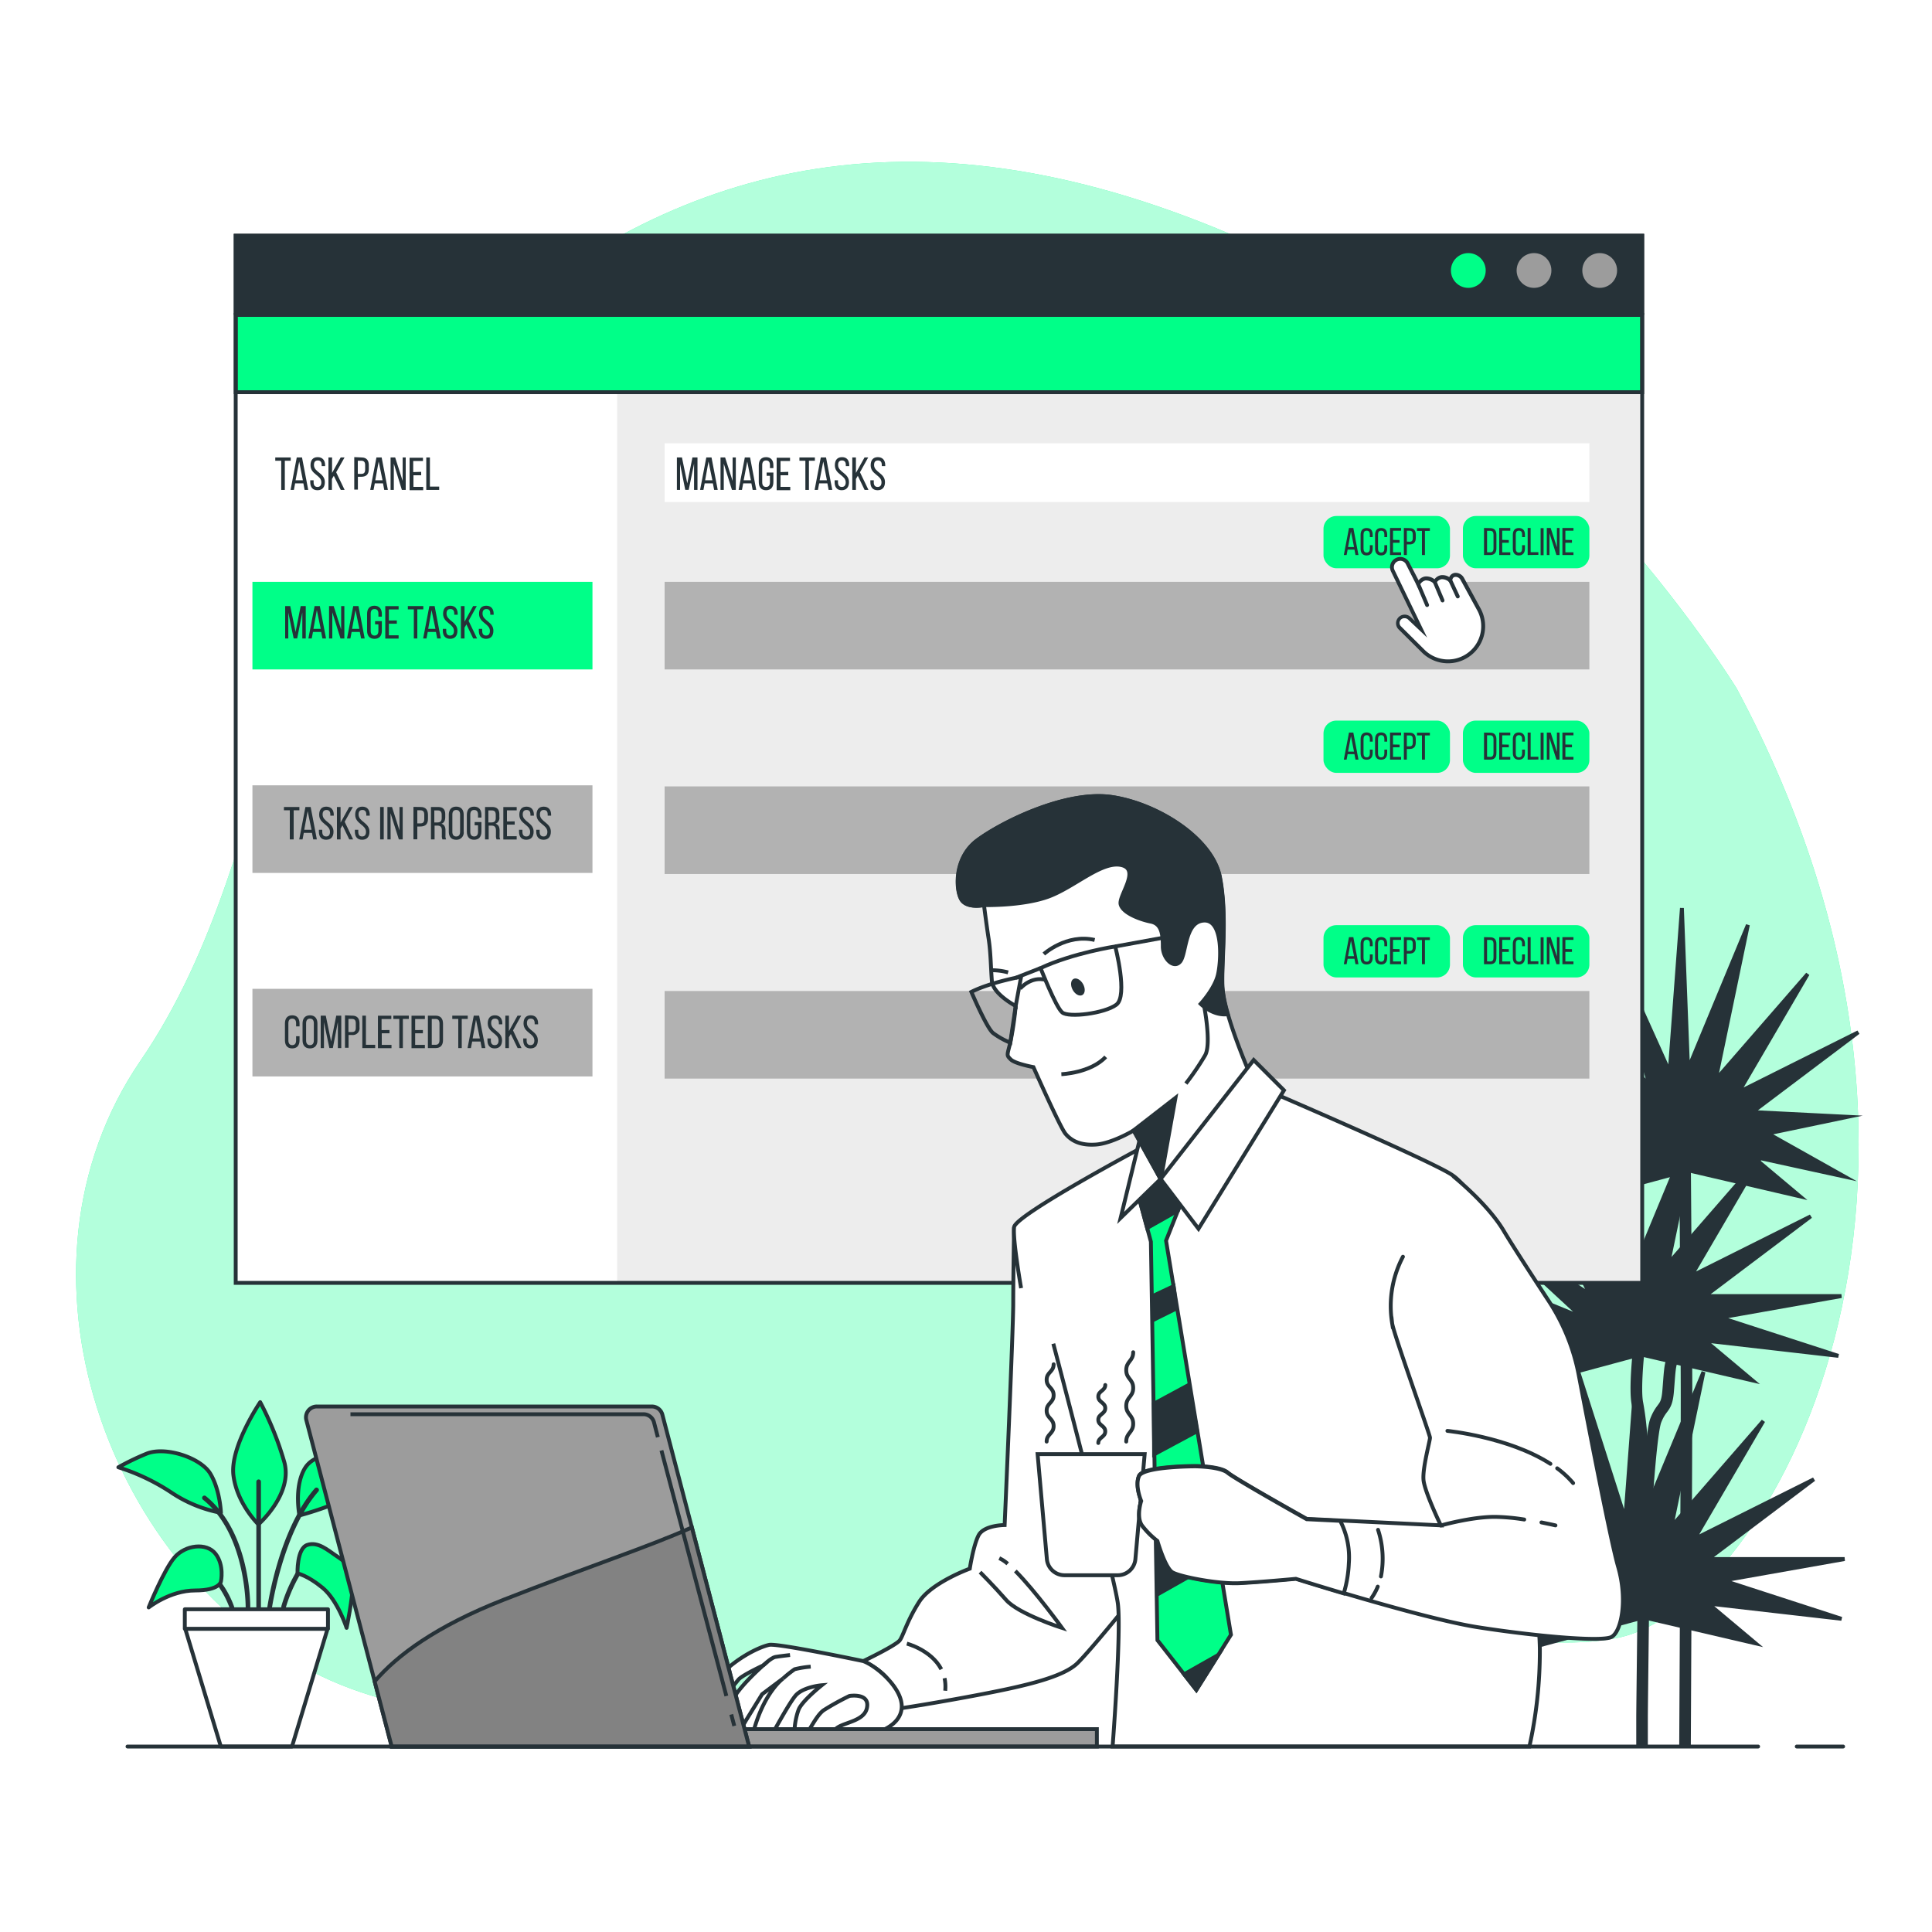 <svg class="animated" id="freepik_stories-accept-tasks" xmlns="http://www.w3.org/2000/svg" viewBox="0 0 500 500" version="1.1" xmlns:xlink="http://www.w3.org/1999/xlink" xmlns:svgjs="http://svgjs.com/svgjs"><style>svg#freepik_stories-accept-tasks:not(.animated) .animable {opacity: 0;}svg#freepik_stories-accept-tasks.animated #freepik--Window--inject-67 {animation: 1.5s Infinite  linear floating;animation-delay: 0s;}            @keyframes floating {                0% {                    opacity: 1;                    transform: translateY(0px);                }                50% {                    transform: translateY(-10px);                }                100% {                    opacity: 1;                    transform: translateY(0px);                }            }        </style><g id="freepik--background-simple--inject-67" class="animable" style="transform-origin: 250.347px 243.201px;"><path d="M449.46,178.19S397.26,92.68,314.61,59,171.06,44.46,121.47,89C69,136.2,75,218.11,36.4,274.45-.7,328.62,27.94,407.29,83.19,433.81c53.07,25.47,144.18-.11,182.7-18.2S380.73,432,419,423.8,519.07,308.27,449.46,178.19Z" style="fill: rgb(0, 255, 136); transform-origin: 250.347px 243.201px;" id="el2jzwi1yal23" class="animable"></path><g id="el4adevnwa3z"><path d="M449.46,178.19S397.26,92.68,314.61,59,171.06,44.46,121.47,89C69,136.2,75,218.11,36.4,274.45-.7,328.62,27.94,407.29,83.19,433.81c53.07,25.47,144.18-.11,182.7-18.2S380.73,432,419,423.8,519.07,308.27,449.46,178.19Z" style="fill: rgb(255, 255, 255); opacity: 0.7; transform-origin: 250.347px 243.201px;" class="animable"></path></g></g><g id="freepik--Plants--inject-67" class="animable" style="transform-origin: 255.78px 343.56px;"><path d="M434.58,452.12h3c.05-9.55.39-78.38.39-90.49,0-12.95-.39-62.23-.4-62.72a1.49,1.49,0,0,0-1.5-1.49h0a1.5,1.5,0,0,0-1.49,1.51c0,.5.4,49.76.4,62.7C435,373.74,434.63,442.63,434.58,452.12Z" style="fill: rgb(38, 50, 56); transform-origin: 436.275px 374.77px;" id="ellitba8z6wx" class="animable"></path><polygon points="465.84 309.62 453.54 299.3 477.39 304.51 457.51 293.35 478.18 289.03 453.54 287.79 480.93 267.15 449.97 282.63 467.83 252.07 444.01 279.45 452.35 239.37 436.87 276.68 435.28 235 432.11 277.47 415.21 239.95 426.95 281.04 401.68 253.48 423.77 287.39 392.5 265.08 421.79 293.35 388.63 275.23 419.01 295.73 391.53 292.15 418.21 299.7 396.85 303.26 419.01 302.48 405.91 311.21 436.87 302.87 465.84 309.62" style="fill: rgb(38, 50, 56); stroke: rgb(38, 50, 56); stroke-linecap: round; stroke-miterlimit: 10; transform-origin: 434.78px 273.105px;" id="eljf2b9393cph" class="animable"></polygon><path d="M423.46,377.11c0,2.83.12,10.76.23,17.75.09,5.81.17,11.3.17,12.91,0,1.89-.11,11.2-.22,20.21-.09,7.81-.18,15.18-.18,16.49v7.65h3v-7.65c0-1.29.09-8.66.18-16.46.11-9,.22-18.33.22-20.24,0-1.63-.08-7.13-.17-12.95-.11-7-.23-14.9-.23-17.71a74.18,74.18,0,0,0-1.22-14.18c-.61-3.07.09-11,.42-13.83a1.5,1.5,0,0,0-3-.34c-.05.43-1.21,10.6-.38,14.75A71.4,71.4,0,0,1,423.46,377.11Z" style="fill: rgb(38, 50, 56); transform-origin: 424.421px 399.772px;" id="el8x0vvvm2gih" class="animable"></path><path d="M425.36,401.81s1.59-30.27,3.17-34.24,2.78-2.78,3.18-7.54.4-6.75,1.19-8.34a32.91,32.91,0,0,0,1.59-4.36l.79-3.18" style="fill: none; stroke: rgb(38, 50, 56); stroke-linecap: round; stroke-linejoin: round; stroke-width: 3px; transform-origin: 430.32px 372.98px;" id="el851s9obbiyu" class="animable"></path><polygon points="453.54 357.25 441.24 346.93 475.77 350.9 445.2 340.98 476.56 335.42 441.24 335.42 468.62 314.78 437.66 330.26 455.52 299.7 431.71 327.08 440.04 287 424.56 324.31 422.98 282.63 419.8 325.1 407.5 286.6 414.64 328.67 392.81 297.32 411.47 335.02 382.83 316.31 409.48 340.98 379.93 328.88 406.7 343.36 378.97 340.96 405.91 347.33 387.18 351.6 406.7 350.11 393.6 358.84 424.56 350.5 453.54 357.25" style="fill: rgb(38, 50, 56); stroke: rgb(38, 50, 56); stroke-linecap: round; stroke-miterlimit: 10; transform-origin: 427.765px 320.735px;" id="elndzvhuoi5j9" class="animable"></polygon><polygon points="454.36 425.31 442.06 414.99 476.59 418.95 446.02 409.03 477.38 403.48 442.06 403.48 469.44 382.83 438.48 398.31 456.34 367.75 432.53 395.14 440.86 355.05 425.38 392.36 423.8 350.69 420.62 393.15 408.32 354.65 415.46 396.73 393.63 365.37 412.29 403.08 383.65 384.37 410.3 409.03 380.75 396.94 407.52 411.41 379.79 409.02 406.73 415.38 388 419.65 407.52 418.16 394.42 426.89 425.38 418.56 454.36 425.31" style="fill: rgb(38, 50, 56); stroke: rgb(38, 50, 56); stroke-linecap: round; stroke-miterlimit: 10; transform-origin: 428.585px 388.79px;" id="elz3yxglgpjci" class="animable"></polygon><path d="M57.18,391.51s-.23-6-2.77-10.16-11.77-7.16-16.62-5.08a66.9,66.9,0,0,0-7.16,3.46,54.44,54.44,0,0,1,13.62,6.47A34.34,34.34,0,0,0,57.18,391.51Z" style="fill: rgb(0, 255, 136); stroke: rgb(38, 50, 56); stroke-linecap: round; stroke-linejoin: round; transform-origin: 43.905px 383.551px;" id="elwcvp30ywfd" class="animable"></path><path d="M66.87,394.51s-5.54-5.31-6.46-12.7,6.93-18.93,6.93-18.93a82.34,82.34,0,0,1,6.23,15.47C75.88,386.66,66.87,394.51,66.87,394.51Z" style="fill: rgb(0, 255, 136); stroke: rgb(38, 50, 56); stroke-linecap: round; stroke-linejoin: round; transform-origin: 67.142px 378.695px;" id="elgzvuw1xxug5" class="animable"></path><path d="M77.49,392.2s-1.38-6.93,1.16-11.77,9.23-4.39,15.92-2.31,8.78,2.08,8.78,2.08a99.58,99.58,0,0,1-14.55,8.08A89.16,89.16,0,0,1,77.49,392.2Z" style="fill: rgb(0, 255, 136); stroke: rgb(38, 50, 56); stroke-linecap: round; stroke-linejoin: round; transform-origin: 90.233px 384.416px;" id="elrychh2yjpf" class="animable"></path><path d="M66.94,417.08a.6.6,0,0,1-.6-.6v-33a.6.6,0,0,1,.6-.6.59.59,0,0,1,.59.6v33A.59.59,0,0,1,66.94,417.08Z" style="fill: rgb(38, 50, 56); transform-origin: 66.935px 399.98px;" id="elcqarvyewd8" class="animable"></path><path d="M69.71,417.08h-.09a.6.6,0,0,1-.51-.67c.12-.83,2.91-20.39,12.38-31.25a.6.6,0,0,1,.84,0,.59.59,0,0,1,.06.84c-9.24,10.59-12.07,30.42-12.09,30.62A.6.6,0,0,1,69.71,417.08Z" style="fill: rgb(38, 50, 56); transform-origin: 75.822px 401.034px;" id="ely7ytad8q6g8" class="animable"></path><path d="M64.17,416.61h0a.59.59,0,0,1-.59-.6c0-.19.09-19-11.09-27.92a.6.6,0,0,1,.75-.93c11.63,9.31,11.54,28.07,11.53,28.86A.59.59,0,0,1,64.17,416.61Z" style="fill: rgb(38, 50, 56); transform-origin: 58.54px 401.835px;" id="ellmeknjm66m" class="animable"></path><path d="M73.4,416.38a.44.44,0,0,1-.16,0,.6.6,0,0,1-.42-.73,38.56,38.56,0,0,1,5.4-11.27.6.6,0,1,1,1,.7A38,38,0,0,0,74,415.94.59.59,0,0,1,73.4,416.38Z" style="fill: rgb(38, 50, 56); transform-origin: 76.066px 410.253px;" id="elx5jq56lmt4" class="animable"></path><path d="M77,407.2s-.23-6.46,2.54-7.38,5.31,1.38,7.39,2.77,4.38,2.77,4.38,6.92-1.61,11.78-1.61,11.78-2.31-7.16-6.24-10.39S77,407.2,77,407.2Z" style="fill: rgb(0, 255, 136); stroke: rgb(38, 50, 56); stroke-linecap: round; stroke-linejoin: round; transform-origin: 84.153px 410.449px;" id="eljsi6acpmemi" class="animable"></path><path d="M60,416.61a.6.6,0,0,1-.57-.41c0-.06-1.85-5.64-6-8.95a.59.59,0,0,1-.1-.84.6.6,0,0,1,.84-.09c4.47,3.53,6.35,9.27,6.43,9.52a.61.61,0,0,1-.39.75Z" style="fill: rgb(38, 50, 56); transform-origin: 56.912px 411.399px;" id="elvp1i74lqg4k" class="animable"></path><path d="M57.18,409.28s.92-4.15-1.39-7.15-7.85-2.31-10.62.92S38.48,416,38.48,416s5.54-4.39,12-4.39S57.18,409.28,57.18,409.28Z" style="fill: rgb(0, 255, 136); stroke: rgb(38, 50, 56); stroke-linecap: round; stroke-linejoin: round; transform-origin: 47.92px 408.108px;" id="elcc1ybyrrk4o" class="animable"></path><polygon points="75.57 452 57.15 452 47.94 421.53 84.78 421.53 75.57 452" style="fill: rgb(255, 255, 255); stroke: rgb(38, 50, 56); stroke-linecap: round; stroke-linejoin: round; transform-origin: 66.36px 436.765px;" id="elefvsagfprzl" class="animable"></polygon><rect x="47.83" y="416.48" width="37.05" height="5.05" style="fill: rgb(255, 255, 255); stroke: rgb(38, 50, 56); stroke-linecap: round; stroke-linejoin: round; transform-origin: 66.355px 419.005px;" id="ellm02yjwf15d" class="animable"></rect></g><g id="freepik--Window--inject-67" class="animable" style="transform-origin: 243px 196.5px;"><rect x="61" y="61" width="364" height="271" style="fill: rgb(255, 255, 255); transform-origin: 243px 196.5px;" id="elo0fa0qx052" class="animable"></rect><rect x="159.71" y="81.5" width="265.29" height="250.41" style="fill: rgb(237, 237, 237); transform-origin: 292.355px 206.705px;" id="el62ig0vzt1sf" class="animable"></rect><rect x="172" y="150.58" width="239.33" height="22.67" style="fill: rgb(178, 178, 178); transform-origin: 291.665px 161.915px;" id="elmk5mkt92tan" class="animable"></rect><rect x="172" y="114.72" width="239.33" height="15.21" style="fill: rgb(255, 255, 255); transform-origin: 291.665px 122.325px;" id="elu9y1ocsgtq" class="animable"></rect><rect x="65.33" y="150.58" width="88" height="22.67" style="fill: rgb(0, 255, 136); transform-origin: 109.33px 161.915px;" id="elxi59s0p93j" class="animable"></rect><rect x="65.33" y="203.24" width="88" height="22.67" style="fill: rgb(178, 178, 178); transform-origin: 109.33px 214.575px;" id="elfj83i49s6p" class="animable"></rect><rect x="65.33" y="255.91" width="88" height="22.67" style="fill: rgb(178, 178, 178); transform-origin: 109.33px 267.245px;" id="elef5f8jsord" class="animable"></rect><rect x="342.52" y="133.54" width="32.73" height="13.53" rx="3.33" style="fill: rgb(0, 255, 136); transform-origin: 358.885px 140.305px;" id="el8wqpvqc4gwh" class="animable"></rect><path d="M348.77,142.24l-.27,1.4h-.72l1.34-7h1.12l1.33,7h-.77l-.27-1.4Zm.1-.67h1.55l-.79-4Z" style="fill: rgb(38, 50, 56); transform-origin: 349.675px 140.14px;" id="elk6ntjs5kwk" class="animable"></path><path d="M355.25,138.36V139h-.73v-.67c0-.63-.25-1-.82-1s-.82.38-.82,1V142c0,.63.26,1,.82,1s.82-.37.82-1v-.91h.73V142c0,1-.5,1.75-1.57,1.75s-1.56-.7-1.56-1.75v-3.6c0-1.06.5-1.75,1.56-1.75S355.25,137.3,355.25,138.36Z" style="fill: rgb(38, 50, 56); transform-origin: 353.685px 140.2px;" id="eli9ogzk0h0ir" class="animable"></path><path d="M359,138.36V139h-.73v-.67c0-.63-.25-1-.82-1s-.82.38-.82,1V142c0,.63.26,1,.82,1s.82-.37.82-1v-.91H359V142c0,1-.5,1.75-1.57,1.75s-1.56-.7-1.56-1.75v-3.6c0-1.06.5-1.75,1.56-1.75S359,137.3,359,138.36Z" style="fill: rgb(38, 50, 56); transform-origin: 357.435px 140.2px;" id="elz7l49acrp7e" class="animable"></path><path d="M362.21,139.76v.7h-1.7v2.48h2.09v.7h-2.86v-7h2.86v.7h-2.09v2.38Z" style="fill: rgb(38, 50, 56); transform-origin: 361.17px 140.14px;" id="el19llqsttexz" class="animable"></path><path d="M364.84,136.68c1.09,0,1.56.64,1.56,1.7v.83c0,1.11-.52,1.69-1.62,1.69h-.69v2.74h-.77v-7Zm-.06,3.52c.58,0,.85-.27.85-.94v-.92c0-.64-.22-1-.79-1h-.75v2.82Z" style="fill: rgb(38, 50, 56); transform-origin: 364.86px 140.14px;" id="elts39j428b5" class="animable"></path><path d="M368,143.64v-6.26h-1.28v-.7h3.33v.7h-1.28v6.26Z" style="fill: rgb(38, 50, 56); transform-origin: 368.385px 140.16px;" id="elaeje6sum34l" class="animable"></path><rect x="378.6" y="133.54" width="32.73" height="13.53" rx="3.33" style="fill: rgb(0, 255, 136); transform-origin: 394.965px 140.305px;" id="el1jy9owpbiyb" class="animable"></rect><path d="M385.69,136.68c1.09,0,1.58.65,1.58,1.73v3.51c0,1.06-.49,1.72-1.58,1.72h-1.63v-7Zm0,6.26c.56,0,.83-.35.83-1v-3.58c0-.64-.27-1-.84-1h-.83v5.56Z" style="fill: rgb(38, 50, 56); transform-origin: 385.665px 140.14px;" id="elvp85gysdx3l" class="animable"></path><path d="M390.48,139.76v.7h-1.71v2.48h2.09v.7H388v-7h2.86v.7h-2.09v2.38Z" style="fill: rgb(38, 50, 56); transform-origin: 389.43px 140.14px;" id="elrxjyokmowp" class="animable"></path><path d="M394.65,138.36V139h-.73v-.67c0-.63-.25-1-.82-1s-.82.38-.82,1V142c0,.63.26,1,.82,1s.82-.37.82-1v-.91h.73V142c0,1-.5,1.75-1.57,1.75s-1.56-.7-1.56-1.75v-3.6c0-1.06.5-1.75,1.56-1.75S394.65,137.3,394.65,138.36Z" style="fill: rgb(38, 50, 56); transform-origin: 393.085px 140.2px;" id="elxuyhycb4kbk" class="animable"></path><path d="M395.36,143.64v-7h.77v6.26h2v.7Z" style="fill: rgb(38, 50, 56); transform-origin: 396.745px 140.14px;" id="el31kredjolij" class="animable"></path><path d="M399.48,136.68v7h-.77v-7Z" style="fill: rgb(38, 50, 56); transform-origin: 399.095px 140.18px;" id="elr7y7um38xlo" class="animable"></path><path d="M401,143.64h-.69v-7h1l1.62,5v-5h.68v7h-.8L401,138Z" style="fill: rgb(38, 50, 56); transform-origin: 401.96px 140.14px;" id="el03j4q7ign6v" class="animable"></path><path d="M406.82,139.76v.7h-1.7v2.48h2.09v.7h-2.86v-7h2.86v.7h-2.09v2.38Z" style="fill: rgb(38, 50, 56); transform-origin: 405.78px 140.14px;" id="el3hbtd6dga7p" class="animable"></path><rect x="172" y="203.52" width="239.33" height="22.67" style="fill: rgb(178, 178, 178); transform-origin: 291.665px 214.855px;" id="elcljqtdqpu0g" class="animable"></rect><rect x="342.52" y="186.49" width="32.73" height="13.53" rx="3.33" style="fill: rgb(0, 255, 136); transform-origin: 358.885px 193.255px;" id="elw3su72bmfj" class="animable"></rect><path d="M348.77,195.18l-.27,1.41h-.72l1.34-7h1.12l1.33,7h-.77l-.27-1.41Zm.1-.66h1.55l-.79-4Z" style="fill: rgb(38, 50, 56); transform-origin: 349.675px 193.09px;" id="eleda4p2zsvs" class="animable"></path><path d="M355.25,191.3v.63h-.73v-.67c0-.62-.25-1-.82-1s-.82.38-.82,1V195c0,.62.26,1,.82,1s.82-.38.82-1V194h.73v.87c0,1.05-.5,1.75-1.57,1.75s-1.56-.7-1.56-1.75V191.3c0-1.05.5-1.75,1.56-1.75S355.25,190.25,355.25,191.3Z" style="fill: rgb(38, 50, 56); transform-origin: 353.685px 193.085px;" id="elosqodtvs8a" class="animable"></path><path d="M359,191.3v.63h-.73v-.67c0-.62-.25-1-.82-1s-.82.38-.82,1V195c0,.62.26,1,.82,1s.82-.38.82-1V194H359v.87c0,1.05-.5,1.75-1.57,1.75s-1.56-.7-1.56-1.75V191.3c0-1.05.5-1.75,1.56-1.75S359,190.25,359,191.3Z" style="fill: rgb(38, 50, 56); transform-origin: 357.435px 193.085px;" id="el7l4qf6of39b" class="animable"></path><path d="M362.21,192.71v.69h-1.7v2.48h2.09v.71h-2.86v-7h2.86v.71h-2.09v2.38Z" style="fill: rgb(38, 50, 56); transform-origin: 361.17px 193.09px;" id="elvzgwm6k9g4" class="animable"></path><path d="M364.84,189.62c1.09,0,1.56.65,1.56,1.7v.84c0,1.1-.52,1.68-1.62,1.68h-.69v2.75h-.77v-7Zm-.06,3.53c.58,0,.85-.27.85-.94v-.93c0-.63-.22-.95-.79-.95h-.75v2.82Z" style="fill: rgb(38, 50, 56); transform-origin: 364.86px 193.09px;" id="elmemgq0w3rx" class="animable"></path><path d="M368,196.59v-6.26h-1.28v-.71h3.33v.71h-1.28v6.26Z" style="fill: rgb(38, 50, 56); transform-origin: 368.385px 193.105px;" id="el787e0eodsxf" class="animable"></path><rect x="378.6" y="186.49" width="32.73" height="13.53" rx="3.33" style="fill: rgb(0, 255, 136); transform-origin: 394.965px 193.255px;" id="el67h2yizw1jk" class="animable"></rect><path d="M385.69,189.62c1.09,0,1.58.66,1.58,1.73v3.52c0,1.06-.49,1.72-1.58,1.72h-1.63v-7Zm0,6.26c.56,0,.83-.35.83-1v-3.59c0-.63-.27-1-.84-1h-.83v5.55Z" style="fill: rgb(38, 50, 56); transform-origin: 385.665px 193.09px;" id="eld6lml8b9w9" class="animable"></path><path d="M390.48,192.71v.69h-1.71v2.48h2.09v.71H388v-7h2.86v.71h-2.09v2.38Z" style="fill: rgb(38, 50, 56); transform-origin: 389.43px 193.09px;" id="elw7wql6r3so" class="animable"></path><path d="M394.65,191.3v.63h-.73v-.67c0-.62-.25-1-.82-1s-.82.38-.82,1V195c0,.62.26,1,.82,1s.82-.38.82-1V194h.73v.87c0,1.05-.5,1.75-1.57,1.75s-1.56-.7-1.56-1.75V191.3c0-1.05.5-1.75,1.56-1.75S394.65,190.25,394.65,191.3Z" style="fill: rgb(38, 50, 56); transform-origin: 393.085px 193.085px;" id="ele149imjnuah" class="animable"></path><path d="M395.36,196.59v-7h.77v6.26h2v.71Z" style="fill: rgb(38, 50, 56); transform-origin: 396.745px 193.09px;" id="elegj7gbyktom" class="animable"></path><path d="M399.48,189.62v7h-.77v-7Z" style="fill: rgb(38, 50, 56); transform-origin: 399.095px 193.12px;" id="eldwa5yhlrn2a" class="animable"></path><path d="M401,196.59h-.69v-7h1l1.62,5v-5h.68v7h-.8L401,191Z" style="fill: rgb(38, 50, 56); transform-origin: 401.96px 193.09px;" id="elr5de7fkvpo" class="animable"></path><path d="M406.82,192.71v.69h-1.7v2.48h2.09v.71h-2.86v-7h2.86v.71h-2.09v2.38Z" style="fill: rgb(38, 50, 56); transform-origin: 405.78px 193.09px;" id="elo61wdxo34f8" class="animable"></path><rect x="172" y="256.47" width="239.33" height="22.67" style="fill: rgb(178, 178, 178); transform-origin: 291.665px 267.805px;" id="elrjzuylh1oh" class="animable"></rect><path d="M178.24,126.77h-.9L176,120.09v6.7h-.82v-8.4h1.31l1.38,6.7,1.33-6.7h1.31v8.4h-.89V120Z" style="fill: rgb(38, 50, 56); transform-origin: 177.845px 122.59px;" id="eldtlgyis7l7u" class="animable"></path><path d="M182.37,125.09l-.32,1.7h-.87l1.61-8.4h1.35l1.61,8.4h-.93l-.33-1.7Zm.12-.8h1.87l-1-4.84Z" style="fill: rgb(38, 50, 56); transform-origin: 183.465px 122.59px;" id="elt2v3bfdcvcn" class="animable"></path><path d="M187.31,126.79h-.84v-8.4h1.19l1.94,6.07v-6.07h.83v8.4h-1L187.31,120Z" style="fill: rgb(38, 50, 56); transform-origin: 188.45px 122.59px;" id="elr2b3uy0htlg" class="animable"></path><path d="M192.34,125.09l-.32,1.7h-.87l1.61-8.4h1.36l1.6,8.4h-.93l-.33-1.7Zm.12-.8h1.87l-.94-4.84Z" style="fill: rgb(38, 50, 56); transform-origin: 193.435px 122.59px;" id="elux3km5ngaii" class="animable"></path><path d="M200.15,120.42v.72h-.89v-.77c0-.76-.3-1.21-1-1.21s-1,.45-1,1.21v4.44c0,.75.31,1.21,1,1.21s1-.46,1-1.21v-1.68h-.86v-.84h1.75v2.47c0,1.27-.6,2.11-1.89,2.11s-1.89-.84-1.89-2.11v-4.34c0-1.27.6-2.11,1.89-2.11S200.15,119.15,200.15,120.42Z" style="fill: rgb(38, 50, 56); transform-origin: 198.26px 122.59px;" id="elh3ydu306nzn" class="animable"></path><path d="M204,122.11V123H202v3h2.52v.86H201v-8.4h3.46v.85H202v2.87Z" style="fill: rgb(38, 50, 56); transform-origin: 202.76px 122.66px;" id="elh3xw3zopsl6" class="animable"></path><path d="M208.43,126.79v-7.55h-1.54v-.85h4v.85h-1.54v7.55Z" style="fill: rgb(38, 50, 56); transform-origin: 208.89px 122.59px;" id="el36cld6dd0re" class="animable"></path><path d="M212,125.09l-.32,1.7h-.86l1.6-8.4h1.36l1.61,8.4h-.94l-.32-1.7Zm.12-.8H214l-.94-4.84Z" style="fill: rgb(38, 50, 56); transform-origin: 213.105px 122.59px;" id="elznb1k60hn4c" class="animable"></path><path d="M219.78,120.41v.22h-.88v-.27c0-.76-.29-1.2-1-1.2s-1,.44-1,1.19c0,1.88,2.82,2.06,2.82,4.42,0,1.27-.62,2.1-1.9,2.1S216,126,216,124.77v-.48h.87v.53c0,.75.32,1.2,1,1.2s1-.45,1-1.2c0-1.87-2.81-2-2.81-4.41,0-1.3.6-2.1,1.86-2.1S219.78,119.13,219.78,120.41Z" style="fill: rgb(38, 50, 56); transform-origin: 217.89px 122.59px;" id="elyrou94cve7" class="animable"></path><path d="M222,123.14l-.49.83v2.82h-.94v-8.4h.94v4l2.23-4h.95l-2.13,3.83,2.2,4.57h-1Z" style="fill: rgb(38, 50, 56); transform-origin: 222.665px 122.59px;" id="eljtxkhbfvex9" class="animable"></path><path d="M229.1,120.41v.22h-.89v-.27c0-.76-.29-1.2-1-1.2s-1,.44-1,1.19c0,1.88,2.82,2.06,2.82,4.42,0,1.27-.61,2.1-1.9,2.1s-1.88-.83-1.88-2.1v-.48h.88v.53c0,.75.31,1.2,1,1.2s1-.45,1-1.2c0-1.87-2.8-2-2.8-4.41,0-1.3.6-2.1,1.85-2.1S229.1,119.13,229.1,120.41Z" style="fill: rgb(38, 50, 56); transform-origin: 227.175px 122.59px;" id="elk8htgc6c4ce" class="animable"></path><path d="M72.78,126.79v-7.55H71.24v-.85h4v.85H73.71v7.55Z" style="fill: rgb(38, 50, 56); transform-origin: 73.24px 122.59px;" id="el6jnzwy6wlm2" class="animable"></path><path d="M76.38,125.09l-.32,1.7H75.2l1.6-8.4h1.36l1.61,8.4h-.94l-.32-1.7Zm.12-.8h1.88l-.95-4.84Z" style="fill: rgb(38, 50, 56); transform-origin: 77.485px 122.59px;" id="el6bh30lh94rc" class="animable"></path><path d="M84.14,120.41v.22h-.89v-.27c0-.76-.29-1.2-1-1.2s-1,.44-1,1.19c0,1.88,2.82,2.06,2.82,4.42,0,1.27-.61,2.1-1.9,2.1s-1.88-.83-1.88-2.1v-.48h.87v.53c0,.75.32,1.2,1,1.2s1-.45,1-1.2c0-1.87-2.8-2-2.8-4.41,0-1.3.59-2.1,1.85-2.1S84.14,119.13,84.14,120.41Z" style="fill: rgb(38, 50, 56); transform-origin: 82.215px 122.59px;" id="elg1ml807183" class="animable"></path><path d="M86.39,123.14l-.49.83v2.82H85v-8.4h.94v4l2.23-4h1L87,122.22l2.19,4.57h-1Z" style="fill: rgb(38, 50, 56); transform-origin: 87.095px 122.59px;" id="elard318t199h" class="animable"></path><path d="M93.57,118.39c1.32,0,1.88.78,1.88,2v1c0,1.33-.62,2-2,2h-.83v3.31h-.94v-8.4Zm-.07,4.25c.69,0,1-.33,1-1.13v-1.12c0-.76-.28-1.15-1-1.15h-.9v3.4Z" style="fill: rgb(38, 50, 56); transform-origin: 93.565px 122.5px;" id="elbpvnyj2fbzc" class="animable"></path><path d="M97,125.09l-.33,1.7h-.86l1.61-8.4h1.35l1.61,8.4h-.94l-.32-1.7Zm.12-.8H99l-1-4.84Z" style="fill: rgb(38, 50, 56); transform-origin: 98.095px 122.59px;" id="el09z70ak5ktle" class="animable"></path><path d="M101.92,126.79h-.84v-8.4h1.19l1.94,6.07v-6.07H105v8.4h-1L101.92,120Z" style="fill: rgb(38, 50, 56); transform-origin: 103.04px 122.59px;" id="elbqxc7cc8rvj" class="animable"></path><path d="M109,122.11V123h-2v3h2.52v.86H106v-8.4h3.46v.85h-2.52v2.87Z" style="fill: rgb(38, 50, 56); transform-origin: 107.76px 122.66px;" id="el6qduecgpgc" class="animable"></path><path d="M110.32,126.79v-8.4h.94v7.54h2.4v.86Z" style="fill: rgb(38, 50, 56); transform-origin: 111.99px 122.59px;" id="elrsiktsym6rn" class="animable"></path><path d="M76.91,165.23H76l-1.39-6.68v6.69H73.8v-8.39h1.31l1.38,6.7,1.33-6.7h1.31v8.39h-.89v-6.75Z" style="fill: rgb(38, 50, 56); transform-origin: 76.465px 161.045px;" id="elbkf0mrrbi5k" class="animable"></path><path d="M81,163.55l-.33,1.69h-.86l1.61-8.39h1.35l1.61,8.39h-.94l-.32-1.69Zm.12-.8H83l-1-4.85Z" style="fill: rgb(38, 50, 56); transform-origin: 82.095px 161.045px;" id="eltp18ahlaruf" class="animable"></path><path d="M86,165.24h-.84v-8.39h1.19l1.94,6.07v-6.07h.83v8.39h-1L86,158.46Z" style="fill: rgb(38, 50, 56); transform-origin: 87.14px 161.045px;" id="eldr17dogd5gv" class="animable"></path><path d="M91,163.55l-.32,1.69h-.87l1.61-8.39h1.35l1.61,8.39h-.93l-.33-1.69Zm.12-.8H93l-1-4.85Z" style="fill: rgb(38, 50, 56); transform-origin: 92.095px 161.045px;" id="elnc2xzmaifo9" class="animable"></path><path d="M98.82,158.88v.71h-.89v-.76c0-.76-.3-1.21-1-1.21s-1,.45-1,1.21v4.43c0,.76.32,1.22,1,1.22s1-.46,1-1.22v-1.67h-.86v-.84h1.75v2.47c0,1.27-.6,2.11-1.9,2.11S95,164.49,95,163.22v-4.34c0-1.28.6-2.12,1.88-2.12S98.82,157.6,98.82,158.88Z" style="fill: rgb(38, 50, 56); transform-origin: 96.91px 161.045px;" id="elx2rv83ovqdc" class="animable"></path><path d="M102.7,160.57v.84h-2.06v3h2.52v.85H99.71v-8.39h3.45v.85h-2.52v2.87Z" style="fill: rgb(38, 50, 56); transform-origin: 101.435px 161.065px;" id="el3too4itygrx" class="animable"></path><path d="M107.1,165.24V157.7h-1.55v-.85h4v.85H108v7.54Z" style="fill: rgb(38, 50, 56); transform-origin: 107.55px 161.045px;" id="elwvk6v4lxh6" class="animable"></path><path d="M110.7,163.55l-.32,1.69h-.87l1.61-8.39h1.36l1.6,8.39h-.93l-.33-1.69Zm.12-.8h1.87l-1-4.85Z" style="fill: rgb(38, 50, 56); transform-origin: 111.795px 161.045px;" id="elhnlhs5wqwth" class="animable"></path><path d="M118.45,158.86v.23h-.89v-.27c0-.76-.28-1.2-1-1.2s-1,.44-1,1.18c0,1.89,2.82,2.07,2.82,4.43,0,1.27-.61,2.1-1.89,2.1s-1.89-.83-1.89-2.1v-.48h.88v.53c0,.75.31,1.2,1,1.2s1-.45,1-1.2c0-1.87-2.81-2.05-2.81-4.42,0-1.29.6-2.1,1.86-2.1S118.45,157.59,118.45,158.86Z" style="fill: rgb(38, 50, 56); transform-origin: 116.525px 161.045px;" id="elrsj665cvzze" class="animable"></path><path d="M120.71,161.6l-.49.83v2.81h-.94v-8.39h.94v4.05l2.23-4.05h.94l-2.12,3.82,2.2,4.57h-1Z" style="fill: rgb(38, 50, 56); transform-origin: 121.375px 161.045px;" id="elx5xxa9esq3r" class="animable"></path><path d="M127.76,158.86v.23h-.88v-.27c0-.76-.29-1.2-1-1.2s-1,.44-1,1.18c0,1.89,2.81,2.07,2.81,4.43,0,1.27-.61,2.1-1.89,2.1s-1.88-.83-1.88-2.1v-.48h.87v.53c0,.75.31,1.2,1,1.2s1-.45,1-1.2c0-1.87-2.81-2.05-2.81-4.42,0-1.29.6-2.1,1.86-2.1S127.76,157.59,127.76,158.86Z" style="fill: rgb(38, 50, 56); transform-origin: 125.84px 161.045px;" id="elwe0y64lkyx" class="animable"></path><path d="M75,217.24V209.7H73.48v-.85h4v.85H76v7.54Z" style="fill: rgb(38, 50, 56); transform-origin: 75.48px 213.045px;" id="elntmky3al89j" class="animable"></path><path d="M78.62,215.55l-.32,1.69h-.86l1.6-8.39H80.4L82,217.24h-.94l-.32-1.69Zm.12-.8h1.88l-1-4.85Z" style="fill: rgb(38, 50, 56); transform-origin: 79.72px 213.045px;" id="elmofvlnefz7h" class="animable"></path><path d="M86.38,210.86v.23h-.89v-.27c0-.76-.29-1.2-1-1.2s-1,.44-1,1.18c0,1.89,2.82,2.07,2.82,4.43,0,1.27-.61,2.1-1.9,2.1s-1.88-.83-1.88-2.1v-.48h.87v.53c0,.75.32,1.2,1,1.2s1-.45,1-1.2c0-1.87-2.8-2.05-2.8-4.42,0-1.29.59-2.1,1.85-2.1S86.38,209.59,86.38,210.86Z" style="fill: rgb(38, 50, 56); transform-origin: 84.455px 213.045px;" id="elepmtgfgfob9" class="animable"></path><path d="M88.63,213.6l-.49.83v2.81H87.2v-8.39h.94v4.05l2.23-4.05h.95l-2.12,3.82,2.19,4.57h-1Z" style="fill: rgb(38, 50, 56); transform-origin: 89.295px 213.045px;" id="elkiyn8bl7a5" class="animable"></path><path d="M95.69,210.86v.23H94.8v-.27c0-.76-.29-1.2-1-1.2s-1,.44-1,1.18c0,1.89,2.82,2.07,2.82,4.43,0,1.27-.61,2.1-1.9,2.1s-1.88-.83-1.88-2.1v-.48h.88v.53c0,.75.31,1.2,1,1.2s1-.45,1-1.2c0-1.87-2.8-2.05-2.8-4.42,0-1.29.6-2.1,1.86-2.1S95.69,209.59,95.69,210.86Z" style="fill: rgb(38, 50, 56); transform-origin: 93.765px 213.045px;" id="elb2jli9dd945" class="animable"></path><path d="M99.31,208.85v8.39h-.93v-8.39Z" style="fill: rgb(38, 50, 56); transform-origin: 98.845px 213.045px;" id="el8so0ggzhy1" class="animable"></path><path d="M101.1,217.24h-.84v-8.39h1.19l1.94,6.07v-6.07h.83v8.39h-1l-2.15-6.78Z" style="fill: rgb(38, 50, 56); transform-origin: 102.24px 213.045px;" id="elz8p9elpyzjm" class="animable"></path><path d="M108.88,208.85c1.31,0,1.88.78,1.88,2.05v1c0,1.33-.62,2-2,2H108v3.31H107v-8.39Zm-.08,4.24c.7,0,1-.32,1-1.12v-1.12c0-.77-.28-1.15-1-1.15H108v3.39Z" style="fill: rgb(38, 50, 56); transform-origin: 108.88px 213.015px;" id="elinsun3nyzqp" class="animable"></path><path d="M113.36,208.85c1.32,0,1.87.67,1.87,1.92v.68c0,.92-.32,1.5-1,1.73.77.23,1.06.85,1.06,1.75v1.31a2.13,2.13,0,0,0,.16,1h-.94a2.14,2.14,0,0,1-.16-1V214.9c0-.94-.44-1.24-1.22-1.24h-.66v3.58h-.94v-8.39Zm-.24,4c.75,0,1.19-.24,1.19-1.16v-.8c0-.75-.27-1.15-1-1.15h-.91v3.11Z" style="fill: rgb(38, 50, 56); transform-origin: 113.49px 213.045px;" id="eliaa6cnorz9" class="animable"></path><path d="M116.15,210.88c0-1.29.63-2.12,1.92-2.12s1.93.83,1.93,2.12v4.34a1.85,1.85,0,0,1-1.93,2.11c-1.29,0-1.92-.84-1.92-2.11Zm.92,4.38c0,.77.33,1.22,1,1.22s1-.45,1-1.22v-4.43c0-.76-.31-1.21-1-1.21s-1,.45-1,1.21Z" style="fill: rgb(38, 50, 56); transform-origin: 118.084px 213.046px;" id="el15fqoo2j3v8" class="animable"></path><path d="M124.59,210.88v.71h-.88v-.76c0-.76-.3-1.21-1-1.21s-1,.45-1,1.21v4.43c0,.76.31,1.22,1,1.22s1-.46,1-1.22v-1.67h-.87v-.84h1.75v2.47c0,1.27-.6,2.11-1.89,2.11s-1.88-.84-1.88-2.11v-4.34c0-1.28.6-2.12,1.88-2.12S124.59,209.6,124.59,210.88Z" style="fill: rgb(38, 50, 56); transform-origin: 122.705px 213.045px;" id="elqalx4fq4m3l" class="animable"></path><path d="M127.36,208.85c1.31,0,1.87.67,1.87,1.92v.68a1.58,1.58,0,0,1-1,1.73c.77.23,1.06.85,1.06,1.75v1.31a2,2,0,0,0,.17,1h-.95a2.14,2.14,0,0,1-.16-1V214.9c0-.94-.44-1.24-1.22-1.24h-.66v3.58h-.94v-8.39Zm-.24,4c.74,0,1.18-.24,1.18-1.16v-.8c0-.75-.27-1.15-1-1.15h-.91v3.11Z" style="fill: rgb(38, 50, 56); transform-origin: 127.495px 213.045px;" id="elubp78xopuh" class="animable"></path><path d="M133.2,212.57v.84h-2v3h2.52v.85h-3.46v-8.39h3.46v.85h-2.52v2.87Z" style="fill: rgb(38, 50, 56); transform-origin: 131.99px 213.065px;" id="elc8pwuw93fpw" class="animable"></path><path d="M138.17,210.86v.23h-.89v-.27c0-.76-.29-1.2-1-1.2s-1,.44-1,1.18c0,1.89,2.82,2.07,2.82,4.43,0,1.27-.61,2.1-1.9,2.1s-1.88-.83-1.88-2.1v-.48h.88v.53c0,.75.31,1.2,1,1.2s1-.45,1-1.2c0-1.87-2.8-2.05-2.8-4.42,0-1.29.6-2.1,1.86-2.1S138.17,209.59,138.17,210.86Z" style="fill: rgb(38, 50, 56); transform-origin: 136.245px 213.045px;" id="el05aznmewbfa" class="animable"></path><path d="M142.63,210.86v.23h-.89v-.27c0-.76-.28-1.2-1-1.2s-1,.44-1,1.18c0,1.89,2.82,2.07,2.82,4.43,0,1.27-.61,2.1-1.89,2.1s-1.89-.83-1.89-2.1v-.48h.88v.53c0,.75.31,1.2,1,1.2s1-.45,1-1.2c0-1.87-2.81-2.05-2.81-4.42,0-1.29.6-2.1,1.86-2.1S142.63,209.59,142.63,210.86Z" style="fill: rgb(38, 50, 56); transform-origin: 140.705px 213.045px;" id="el34yar8dx363" class="animable"></path><path d="M77.52,264.88v.75h-.89v-.8c0-.76-.3-1.21-1-1.21s-1,.45-1,1.21v4.43c0,.76.32,1.22,1,1.22s1-.46,1-1.22v-1.09h.89v1.05c0,1.27-.6,2.11-1.9,2.11s-1.88-.84-1.88-2.11v-4.34c0-1.28.6-2.12,1.88-2.12S77.52,263.6,77.52,264.88Z" style="fill: rgb(38, 50, 56); transform-origin: 75.63px 267.045px;" id="elz3ytrhs99f" class="animable"></path><path d="M78.3,264.88c0-1.29.64-2.12,1.92-2.12s1.93.83,1.93,2.12v4.34c0,1.27-.63,2.11-1.93,2.11s-1.92-.84-1.92-2.11Zm.92,4.38c0,.77.33,1.22,1,1.22s1-.45,1-1.22v-4.43c0-.76-.32-1.21-1-1.21s-1,.45-1,1.21Z" style="fill: rgb(38, 50, 56); transform-origin: 80.225px 267.045px;" id="elmqhqviqzlc" class="animable"></path><path d="M86.14,271.23h-.9l-1.4-6.68v6.69H83v-8.39h1.31l1.38,6.7,1.33-6.7h1.3v8.39h-.88v-6.75Z" style="fill: rgb(38, 50, 56); transform-origin: 85.66px 267.045px;" id="elofkk33fa2hn" class="animable"></path><path d="M91.15,262.85c1.32,0,1.89.78,1.89,2v1a1.76,1.76,0,0,1-2,2h-.83v3.31h-.93v-8.39Zm-.07,4.24c.7,0,1-.32,1-1.12v-1.12c0-.77-.27-1.15-1-1.15h-.9v3.39Z" style="fill: rgb(38, 50, 56); transform-origin: 91.17px 266.965px;" id="elq0cef7ppsj8" class="animable"></path><path d="M93.77,271.24v-8.39h.93v7.54h2.4v.85Z" style="fill: rgb(38, 50, 56); transform-origin: 95.435px 267.045px;" id="elwewjab5epfh" class="animable"></path><path d="M100.8,266.57v.84h-2v3h2.52v.85H97.81v-8.39h3.46v.85H98.75v2.87Z" style="fill: rgb(38, 50, 56); transform-origin: 99.565px 267.065px;" id="els0vaeuztisr" class="animable"></path><path d="M103.34,271.24V263.7H101.8v-.85h4v.85h-1.54v7.54Z" style="fill: rgb(38, 50, 56); transform-origin: 103.8px 267.045px;" id="el5ja3wdm9vsi" class="animable"></path><path d="M109.44,266.57v.84h-2v3h2.52v.85h-3.46v-8.39h3.46v.85h-2.52v2.87Z" style="fill: rgb(38, 50, 56); transform-origin: 108.23px 267.065px;" id="elru7lznnp9bf" class="animable"></path><path d="M112.74,262.85c1.31,0,1.91.79,1.91,2.09v4.23c0,1.28-.6,2.07-1.91,2.07h-2v-8.39Zm0,7.54c.67,0,1-.42,1-1.19v-4.31c0-.77-.32-1.19-1-1.19h-1v6.69Z" style="fill: rgb(38, 50, 56); transform-origin: 112.695px 267.045px;" id="el7t3p9g8bfjh" class="animable"></path><path d="M118.6,271.24V263.7h-1.55v-.85h4v.85h-1.55v7.54Z" style="fill: rgb(38, 50, 56); transform-origin: 119.05px 267.045px;" id="elib6sn4vfps" class="animable"></path><path d="M122.2,269.55l-.33,1.69H121l1.61-8.39H124l1.61,8.39h-.94l-.32-1.69Zm.12-.8h1.87l-1-4.85Z" style="fill: rgb(38, 50, 56); transform-origin: 123.305px 267.045px;" id="elvt73foe4gm" class="animable"></path><path d="M130,264.86v.23h-.89v-.27c0-.76-.29-1.2-1-1.2s-1,.44-1,1.18c0,1.89,2.82,2.07,2.82,4.43,0,1.27-.61,2.1-1.9,2.1s-1.88-.83-1.88-2.1v-.48h.88v.53c0,.75.31,1.2,1,1.2s1-.45,1-1.2c0-1.87-2.8-2-2.8-4.42,0-1.29.6-2.1,1.85-2.1S130,263.59,130,264.86Z" style="fill: rgb(38, 50, 56); transform-origin: 128.075px 267.045px;" id="elgzx3a1p6dxt" class="animable"></path><path d="M132.2,267.6l-.49.83v2.81h-.93v-8.39h.93v4l2.23-4h.95l-2.12,3.82,2.19,4.57h-1Z" style="fill: rgb(38, 50, 56); transform-origin: 132.87px 267.045px;" id="elt1vd8uln2ej" class="animable"></path><path d="M139.26,264.86v.23h-.89v-.27c0-.76-.29-1.2-1-1.2s-1,.44-1,1.18c0,1.89,2.82,2.07,2.82,4.43,0,1.27-.61,2.1-1.89,2.1s-1.89-.83-1.89-2.1v-.48h.88v.53c0,.75.31,1.2,1,1.2s1-.45,1-1.2c0-1.87-2.8-2-2.8-4.42,0-1.29.6-2.1,1.86-2.1S139.26,263.59,139.26,264.86Z" style="fill: rgb(38, 50, 56); transform-origin: 137.335px 267.045px;" id="eldi1z8x43tb" class="animable"></path><rect x="342.52" y="239.43" width="32.73" height="13.53" rx="3.33" style="fill: rgb(0, 255, 136); transform-origin: 358.885px 246.195px;" id="ellyjtt5yy2k" class="animable"></rect><path d="M348.77,248.13l-.27,1.4h-.72l1.34-7h1.12l1.33,7h-.77l-.27-1.4Zm.1-.67h1.55l-.79-4Z" style="fill: rgb(38, 50, 56); transform-origin: 349.675px 246.03px;" id="elmg3naw2zgyc" class="animable"></path><path d="M355.25,244.25v.63h-.73v-.67c0-.63-.25-1-.82-1s-.82.37-.82,1v3.68c0,.63.26,1,.82,1s.82-.38.82-1V247h.73v.86c0,1.06-.5,1.75-1.57,1.75s-1.56-.69-1.56-1.75v-3.6c0-1.05.5-1.75,1.56-1.75S355.25,243.2,355.25,244.25Z" style="fill: rgb(38, 50, 56); transform-origin: 353.685px 246.06px;" id="el4qtobpnxspv" class="animable"></path><path d="M359,244.25v.63h-.73v-.67c0-.63-.25-1-.82-1s-.82.37-.82,1v3.68c0,.63.26,1,.82,1s.82-.38.82-1V247H359v.86c0,1.06-.5,1.75-1.57,1.75s-1.56-.69-1.56-1.75v-3.6c0-1.05.5-1.75,1.56-1.75S359,243.2,359,244.25Z" style="fill: rgb(38, 50, 56); transform-origin: 357.435px 246.06px;" id="elqy4pgvn127g" class="animable"></path><path d="M362.21,245.65v.7h-1.7v2.48h2.09v.7h-2.86v-7h2.86v.71h-2.09v2.37Z" style="fill: rgb(38, 50, 56); transform-origin: 361.17px 246.03px;" id="el4ykbre5n9cd" class="animable"></path><path d="M364.84,242.57c1.09,0,1.56.65,1.56,1.7v.84c0,1.1-.52,1.68-1.62,1.68h-.69v2.74h-.77v-7Zm-.06,3.52c.58,0,.85-.27.85-.93v-.93c0-.64-.22-.95-.79-.95h-.75v2.81Z" style="fill: rgb(38, 50, 56); transform-origin: 364.86px 246.03px;" id="eljwz3mwsl5t" class="animable"></path><path d="M368,249.53v-6.25h-1.28v-.71h3.33v.71h-1.28v6.25Z" style="fill: rgb(38, 50, 56); transform-origin: 368.385px 246.05px;" id="el8k8kvhxw5b" class="animable"></path><rect x="378.6" y="239.43" width="32.73" height="13.53" rx="3.33" style="fill: rgb(0, 255, 136); transform-origin: 394.965px 246.195px;" id="ely4ufw3aq9v" class="animable"></rect><path d="M385.69,242.57c1.09,0,1.58.66,1.58,1.73v3.51c0,1.07-.49,1.72-1.58,1.72h-1.63v-7Zm0,6.26c.56,0,.83-.35.83-1v-3.58c0-.64-.27-1-.84-1h-.83v5.55Z" style="fill: rgb(38, 50, 56); transform-origin: 385.665px 246.03px;" id="elvfrly6xcds" class="animable"></path><path d="M390.48,245.65v.7h-1.71v2.48h2.09v.7H388v-7h2.86v.71h-2.09v2.37Z" style="fill: rgb(38, 50, 56); transform-origin: 389.43px 246.03px;" id="elxyzz2cg2sua" class="animable"></path><path d="M394.65,244.25v.63h-.73v-.67c0-.63-.25-1-.82-1s-.82.37-.82,1v3.68c0,.63.26,1,.82,1s.82-.38.82-1V247h.73v.86c0,1.06-.5,1.75-1.57,1.75s-1.56-.69-1.56-1.75v-3.6c0-1.05.5-1.75,1.56-1.75S394.65,243.2,394.65,244.25Z" style="fill: rgb(38, 50, 56); transform-origin: 393.085px 246.06px;" id="ellkyx9g934b" class="animable"></path><path d="M395.36,249.53v-7h.77v6.26h2v.7Z" style="fill: rgb(38, 50, 56); transform-origin: 396.745px 246.03px;" id="el1t8suiuob7u" class="animable"></path><path d="M399.48,242.57v7h-.77v-7Z" style="fill: rgb(38, 50, 56); transform-origin: 399.095px 246.07px;" id="elmde9a0yi6vb" class="animable"></path><path d="M401,249.53h-.69v-7h1l1.62,5v-5h.68v7h-.8L401,243.9Z" style="fill: rgb(38, 50, 56); transform-origin: 401.96px 246.03px;" id="elk94bz8slaj" class="animable"></path><path d="M406.82,245.65v.7h-1.7v2.48h2.09v.7h-2.86v-7h2.86v.71h-2.09v2.37Z" style="fill: rgb(38, 50, 56); transform-origin: 405.78px 246.03px;" id="el947170gvk8u" class="animable"></path><rect x="61" y="81.5" width="364" height="20" style="fill: rgb(0, 255, 136); stroke: rgb(38, 50, 56); stroke-linecap: round; stroke-miterlimit: 10; transform-origin: 243px 91.5px;" id="elybs90dft6jg" class="animable"></rect><rect x="61" y="61" width="364" height="271" style="fill: none; stroke: rgb(38, 50, 56); stroke-linecap: round; stroke-miterlimit: 10; transform-origin: 243px 196.5px;" id="el0v1mbhm5kjv" class="animable"></rect><rect x="61" y="61" width="364" height="20" style="fill: rgb(38, 50, 56); stroke: rgb(38, 50, 56); stroke-linecap: round; stroke-miterlimit: 10; transform-origin: 243px 71px;" id="elauu0ubpzll8" class="animable"></rect><circle cx="380" cy="70" r="5" style="fill: rgb(0, 255, 136); stroke: rgb(38, 50, 56); stroke-linecap: round; stroke-miterlimit: 10; transform-origin: 380px 70px;" id="ellliqos69fa" class="animable"></circle><circle cx="397" cy="70" r="5" style="fill: rgb(156, 156, 156); stroke: rgb(38, 50, 56); stroke-miterlimit: 10; transform-origin: 397px 70px;" id="elne6442yx7s9" class="animable"></circle><circle cx="414" cy="70" r="5" style="fill: rgb(156, 156, 156); stroke: rgb(38, 50, 56); stroke-miterlimit: 10; transform-origin: 414px 70px;" id="elq5lvh9ci13e" class="animable"></circle><path d="M367.77,162.89,364.64,160a1.74,1.74,0,0,0-2.66.34h0a1.74,1.74,0,0,0,.25,2.16l6.18,6.13a9.09,9.09,0,0,0,11.68.83h0a9.1,9.1,0,0,0,2.76-11.48l-4.39-8.08a2,2,0,0,0-1.61-1.06c-.64,0-1.33.22-1.51,1.4,0,0-2.38-2.15-4,.45,0,0-2.59-2.45-4.3.52l-2.72-5.3a2.15,2.15,0,0,0-2.79-1.05h0a2.15,2.15,0,0,0-1.09,2.89Z" style="fill: rgb(255, 255, 255); transform-origin: 372.036px 157.942px;" id="elmkqejm7rbj7" class="animable"></path><path d="M374.74,171.66a9.6,9.6,0,0,1-6.68-2.71l-6.18-6.14a2.24,2.24,0,0,1,3.1-3.22l1.22,1.15L360,147.92a2.64,2.64,0,0,1,1.34-3.55,2.64,2.64,0,0,1,3.44,1.28l2.35,4.54a2.7,2.7,0,0,1,1.67-1,3.5,3.5,0,0,1,2.45.71,2.67,2.67,0,0,1,1.75-1.05,3.33,3.33,0,0,1,2.07.5,1.77,1.77,0,0,1,1.83-1.09,2.48,2.48,0,0,1,2,1.32l4.39,8.08a9.61,9.61,0,0,1-8.55,14ZM363.45,160h-.16a1.23,1.23,0,0,0-.71,2.1l6.18,6.14a8.6,8.6,0,0,0,13.65-10.07L378,150.1a1.49,1.49,0,0,0-1.2-.81c-.41,0-.85.08-1,1l-.14.92-.69-.62a2.75,2.75,0,0,0-1.89-.7,2,2,0,0,0-1.36,1l-.32.51L371,151a3,3,0,0,0-2.07-.79,2.13,2.13,0,0,0-1.46,1.2l-.47.82-3.13-6.16a1.64,1.64,0,0,0-2.14-.8,1.63,1.63,0,0,0-.89.93,1.65,1.65,0,0,0,.05,1.29L369.34,165l-5-4.72A1.28,1.28,0,0,0,363.45,160Z" style="fill: rgb(38, 50, 56); transform-origin: 372.049px 157.904px;" id="elltx6i7kd929" class="animable"></path><path d="M369.33,157.09a.5.5,0,0,1-.46-.31l-2.3-5.42a.5.5,0,0,1,.26-.65.5.5,0,0,1,.66.26l2.3,5.42a.5.5,0,0,1-.27.66A.65.65,0,0,1,369.33,157.09Z" style="fill: rgb(38, 50, 56); transform-origin: 368.181px 153.879px;" id="elx36cjf9rp9" class="animable"></path><path d="M373.34,155.9a.52.52,0,0,1-.47-.31l-2-4.75a.5.5,0,0,1,.92-.38l2,4.74a.52.52,0,0,1-.27.66A.43.43,0,0,1,373.34,155.9Z" style="fill: rgb(38, 50, 56); transform-origin: 372.337px 153.047px;" id="elzz1wxezsyk" class="animable"></path><path d="M377.27,154.86a.52.52,0,0,1-.46-.29l-1.93-4.15a.52.52,0,0,1,.25-.67.5.5,0,0,1,.66.24l1.93,4.16a.49.49,0,0,1-.24.66A.54.54,0,0,1,377.27,154.86Z" style="fill: rgb(38, 50, 56); transform-origin: 376.304px 152.282px;" id="elt93owiy1dvf" class="animable"></path></g><g id="freepik--Character--inject-67" class="animable" style="transform-origin: 301.041px 329.004px;"><path d="M262.45,317.58s-.23,13-.23,19.79S260,394.68,260,394.68s-5.41,0-6.77,2.71-2.25,8.58-2.25,8.58-9.93,3.61-13.09,8.57-4.06,8.58-5,9.93-9.47,5.42-9.47,5.42,5,2.25,6.77,5.41a54,54,0,0,1,3.15,6.77s9-1.35,20.76-3.61,21.22-4.51,24.83-8.12S292,415,292,415s.91-43.77-3.61-60.92-16.46-37.84-16.46-37.84" style="fill: rgb(255, 255, 255); stroke: rgb(38, 50, 56); stroke-miterlimit: 10; transform-origin: 257.747px 379.155px;" id="el2ayrbmehmm8" class="animable"></path><path d="M244.45,434.31a10.72,10.72,0,0,1,.17,3.25" style="fill: none; stroke: rgb(38, 50, 56); stroke-miterlimit: 10; transform-origin: 244.562px 435.935px;" id="elgjyfva3djip" class="animable"></path><path d="M234.69,425.37S241,427,243.61,432" style="fill: none; stroke: rgb(38, 50, 56); stroke-miterlimit: 10; transform-origin: 239.15px 428.685px;" id="elns1qgx1cy5" class="animable"></path><path d="M260.79,404.71a8.66,8.66,0,0,0-2.18-1.45" style="fill: none; stroke: rgb(38, 50, 56); stroke-miterlimit: 10; transform-origin: 259.7px 403.985px;" id="el25obwmyb18xh" class="animable"></path><path d="M253.64,406.87s3.61,3.61,6.77,7.22,14.45,7.22,14.45,7.22-6.84-9.47-12.09-14.75" style="fill: none; stroke: rgb(38, 50, 56); stroke-miterlimit: 10; transform-origin: 264.25px 413.935px;" id="elqge7yopur7" class="animable"></path><path d="M223.41,429.89s-22.08-4.65-24.34-4.2-9.93,3.64-15.83,11.42c-2.51,3.31-.45,4.51,1.35,4.06s4.88-4.51,6.54-6.51c.92-1.1,6.37-3.65,6.37-3.65s-7.49,6.55-8.39,10.16-2.26,6.32-.45,7.67,4.3-3.44,4.3-3.44l4.27-6.94,5.42-4.06s-5,3.51-7.79,14.23a1.33,1.33,0,0,0,.58,1.38,2.8,2.8,0,0,0,4.22-.86c1.26-2.26,4.58-8.32,6.15-10.24,1.94-2.38,6.86-2.77,6.86-2.77s-5.14,4.09-6,6.35-1.81,7.38,0,7.83,3.83-5.7,6.44-7.68a66.3,66.3,0,0,1,6.73-3.73s5.41-.9,4.51,3.16-8.12,3.61-8.58,6.32,6.77.45,8.58.45,8.57-1.8,9-6.77S227,431.24,223.41,429.89Z" style="fill: rgb(255, 255, 255); stroke: rgb(38, 50, 56); stroke-miterlimit: 10; transform-origin: 207.722px 438.143px;" id="elndw78jznciq" class="animable"></path><path d="M202.65,434.4a29.32,29.32,0,0,1,3-2.4,25.45,25.45,0,0,1,4.16-.67" style="fill: rgb(255, 255, 255); stroke: rgb(38, 50, 56); stroke-miterlimit: 10; transform-origin: 206.23px 432.865px;" id="elcshb5ca5ccj" class="animable"></path><path d="M197.5,431s2.13-2,3.13-2.18,3.83-.5,3.83-.5" style="fill: rgb(255, 255, 255); stroke: rgb(38, 50, 56); stroke-miterlimit: 10; transform-origin: 200.98px 429.66px;" id="elqxmssjt5b8d" class="animable"></path><path d="M272.6,347.75s15.77,59.92,16.7,67.24-1.36,37-1.36,37H395.81a113.76,113.76,0,0,0,2.7-24.82c0-14-9.69-98.76-11.05-103.73s-6.32-15.79-11.73-19.41-47.39-21.66-47.39-21.66l-32.49,14.44s-33,17.6-33.4,20.76,1.81,15.8,1.81,15.8" style="fill: rgb(255, 255, 255); stroke: rgb(38, 50, 56); stroke-miterlimit: 10; transform-origin: 330.456px 367.18px;" id="elq14pi3p8j8" class="animable"></path><polygon points="294.21 307.92 297.85 321.36 299.54 424.47 309.61 437.35 318.57 423.07 301.77 321.08 307.09 307.64 300.37 296.73 294.21 307.92" style="fill: rgb(0, 255, 136); stroke: rgb(38, 50, 56); stroke-miterlimit: 10; transform-origin: 306.39px 367.04px;" id="el36txny30m8w" class="animable"></polygon><polygon points="315.29 428.3 306.45 433.3 309.61 437.35 315.29 428.3" style="fill: rgb(38, 50, 56); stroke: rgb(38, 50, 56); stroke-miterlimit: 10; transform-origin: 310.87px 432.825px;" id="elilgiefcu09k" class="animable"></polygon><polygon points="304.44 338.64 303.73 332.86 298.36 335.39 298.3 341.69 304.44 338.64" style="fill: rgb(38, 50, 56); stroke: rgb(38, 50, 56); stroke-miterlimit: 10; transform-origin: 301.37px 337.275px;" id="el8444q528lxl" class="animable"></polygon><polygon points="294.21 307.92 296.89 317.8 304.86 313.3 307.09 307.64 303.1 301.15 295.61 305.39 294.21 307.92" style="fill: rgb(38, 50, 56); stroke: rgb(38, 50, 56); stroke-miterlimit: 10; transform-origin: 300.65px 309.475px;" id="elwwg0lp5t1pb" class="animable"></polygon><polygon points="315.77 403.46 314.03 391.31 299.41 399.58 299.48 412.67 315.77 403.46" style="fill: rgb(38, 50, 56); stroke: rgb(38, 50, 56); stroke-miterlimit: 10; transform-origin: 307.59px 401.99px;" id="el7m952bw7vtj" class="animable"></polygon><polygon points="309.82 370.4 307.68 358.39 298.62 363.28 298.68 376.38 309.82 370.4" style="fill: rgb(38, 50, 56); stroke: rgb(38, 50, 56); stroke-miterlimit: 10; transform-origin: 304.22px 367.385px;" id="elquw6m1jl4yd" class="animable"></polygon><polygon points="295.06 294.49 290.02 315.2 300.37 305.13 295.06 294.49" style="fill: rgb(255, 255, 255); stroke: rgb(38, 50, 56); stroke-miterlimit: 10; transform-origin: 295.195px 304.845px;" id="elxgmkx09gdx7" class="animable"></polygon><path d="M254.65,234.22s.65,5.12,1.21,8.76.56,7.56.84,10.92,6.16,6.44,6.16,6.44a83.7,83.7,0,0,1-1.4,9.51c-.84,3.36-1,3.2.11,4.32s5.88,2,5.88,2,6.89,15.56,8.29,17.24,3.64,3.08,7.84,2.8,9.8-3.64,9.8-3.64l7,12.6,23-27.44s-6.72-15.39-7-22.39,1.3-18.28-.66-28.36-16.23-19-28-20.71-28.27,6.43-34.71,11.19-5.6,13.72-3.92,15.68S254.65,234.22,254.65,234.22Z" style="fill: rgb(255, 255, 255); stroke: rgb(38, 50, 56); stroke-miterlimit: 10; transform-origin: 285.635px 255.604px;" id="eldijifk37v0w" class="animable"></path><polygon points="293.38 292.53 300.37 305.13 300.46 305.02 304.21 284.13 293.38 292.53" style="fill: rgb(38, 50, 56); stroke: rgb(38, 50, 56); stroke-miterlimit: 10; transform-origin: 298.795px 294.63px;" id="elgelddvvyc4b" class="animable"></polygon><path d="M271.44,232c6.72-2.52,13.72-9.24,18.76-8.12s-.74,7.92-.18,10.16,5,3.92,7.83,4.48,3.08,3.36,3.08,6.44,2.8,5.88,4.48,3.92,1.12-10.36,6.16-10.64,4.48,10.36,3.64,14-4.48,7.56-4.48,7.56,3.17,3.17,7,2.68a33.43,33.43,0,0,1-1.41-7.16c-.28-7,1.3-18.28-.66-28.36s-16.23-19-28-20.71-28.27,6.43-34.71,11.19-5.6,13.72-3.92,15.68,5.6,1.12,5.6,1.12S264.72,234.5,271.44,232Z" style="fill: rgb(38, 50, 56); stroke: rgb(38, 50, 56); stroke-miterlimit: 10; transform-origin: 282.78px 234.275px;" id="elagqfta3uu85" class="animable"></path><path d="M270.14,246.9s5.88-5.32,13.16-3.64" style="fill: none; stroke: rgb(38, 50, 56); stroke-miterlimit: 10; transform-origin: 276.72px 244.916px;" id="elzz5ai564yif" class="animable"></path><path d="M260.9,251.66a16.38,16.38,0,0,0-3.92-.56" style="fill: none; stroke: rgb(38, 50, 56); stroke-miterlimit: 10; transform-origin: 258.94px 251.38px;" id="el7upexvu86u6" class="animable"></path><path d="M280.31,254.7c.63,1.15.54,2.41-.21,2.82s-1.86-.19-2.49-1.34-.54-2.42.2-2.83S279.68,253.54,280.31,254.7Z" style="fill: rgb(38, 50, 56); transform-origin: 278.96px 255.435px;" id="elhg5jxjdxitf" class="animable"></path><path d="M288.62,244.94s-10.92,1.68-19.32,5.6c0,0,3.92,10.08,5.6,11.48s10.92.28,14-2S288.62,244.94,288.62,244.94Z" style="fill: none; stroke: rgb(38, 50, 56); stroke-miterlimit: 10; transform-origin: 279.75px 253.788px;" id="elpt7lunrg2j" class="animable"></path><line x1="288.62" y1="244.94" x2="307.09" y2="241.58" style="fill: none; stroke: rgb(38, 50, 56); stroke-miterlimit: 10; transform-origin: 297.855px 243.26px;" id="elnkdddffmsis" class="animable"></line><line x1="269.3" y1="250.54" x2="262.86" y2="253.06" style="fill: none; stroke: rgb(38, 50, 56); stroke-miterlimit: 10; transform-origin: 266.08px 251.8px;" id="el2swlwec2vd3" class="animable"></line><path d="M264.26,252.78s-7.84,1.4-12.87,3.92c0,0,3.91,9.23,5.59,10.63a20.11,20.11,0,0,0,4.48,2.52l1.4-9.51Z" style="fill: none; stroke: rgb(38, 50, 56); stroke-miterlimit: 10; transform-origin: 257.825px 261.315px;" id="elusbpr99mgqd" class="animable"></path><path d="M264,255.86s2.8-3.36,6.72-2.24" style="fill: none; stroke: rgb(38, 50, 56); stroke-miterlimit: 10; transform-origin: 267.36px 254.626px;" id="eltyh4gkow14" class="animable"></path><path d="M274.68,278s7.56-.28,11.48-4.48" style="fill: none; stroke: rgb(38, 50, 56); stroke-miterlimit: 10; transform-origin: 280.42px 275.76px;" id="elz76svlvt" class="animable"></path><path d="M311.57,260.06s2,9.95.34,13a69.61,69.61,0,0,1-5,7.36" style="fill: none; stroke: rgb(38, 50, 56); stroke-miterlimit: 10; transform-origin: 309.739px 270.24px;" id="elu7vd60wbb4" class="animable"></path><polygon points="324.45 274.33 300.37 305.13 310.17 318 332.29 282.17 324.45 274.33" style="fill: rgb(255, 255, 255); stroke: rgb(38, 50, 56); stroke-miterlimit: 10; transform-origin: 316.33px 296.165px;" id="el0re8oe34v7p" class="animable"></polygon><path d="M289.27,407.67H275.49a4.58,4.58,0,0,1-4.56-4.17l-2.4-27.18h27.71l-2.4,27.18A4.58,4.58,0,0,1,289.27,407.67Z" style="fill: rgb(255, 255, 255); stroke: rgb(38, 50, 56); stroke-linecap: round; stroke-miterlimit: 10; transform-origin: 282.385px 391.995px;" id="eluuce10xlkne" class="animable"></path><path d="M376.22,304.49c2.24,1.86,9.39,8,13,14.14,2.07,3.5,7.41,11.71,11.63,18.13a52.78,52.78,0,0,1,7.72,19.06c2.95,15.45,8.39,43.41,10.19,49.61,2.52,8.68.84,16.8-1.68,18.2s-20.44-.28-34.71-2.52-47-12.6-47-12.6-9,.84-14.56,1.12-15.4-1.68-17.36-2.8-3.91-8.12-3.91-8.12a22.07,22.07,0,0,1-3.92-3.91c-1.68-2.24-.28-6.44-.28-6.44s-1.68-3.92-.56-6.44,14.55-2.52,14.55-2.52,6.44,0,8.4,1.68,20.44,12,20.44,12l34.71,1.68s-4.2-8.68-4.48-11.76,1.68-10.08,1.68-10.92-9.52-27.15-9.8-29.67a27.34,27.34,0,0,1,2.8-17.17" style="fill: rgb(255, 255, 255); stroke: rgb(38, 50, 56); stroke-linecap: round; stroke-miterlimit: 10; transform-origin: 357.201px 364.316px;" id="el39749ntj044" class="animable"></path><path d="M403,380a24.22,24.22,0,0,1,4.12,3.82" style="fill: none; stroke: rgb(38, 50, 56); stroke-linecap: round; stroke-miterlimit: 10; transform-origin: 405.06px 381.91px;" id="elujp9a534xi" class="animable"></path><path d="M374.59,370.31s15.85,1.56,26.66,8.53" style="fill: none; stroke: rgb(38, 50, 56); stroke-linecap: round; stroke-miterlimit: 10; transform-origin: 387.92px 374.575px;" id="elqz9qf7eufk" class="animable"></path><path d="M349.08,404.59a20.6,20.6,0,0,0-2.24-11l-8.67-.42s-18.48-10.36-20.44-12-8.4-1.68-8.4-1.68-13.43,0-14.55,2.52.56,6.44.56,6.44-1.4,4.2.28,6.44a22.07,22.07,0,0,0,3.92,3.91s2,7,3.91,8.12,11.76,3.08,17.36,2.8,14.56-1.12,14.56-1.12,5.21,1.65,12.39,3.78A31.92,31.92,0,0,0,349.08,404.59Z" style="fill: rgb(255, 255, 255); stroke: rgb(38, 50, 56); stroke-linecap: round; stroke-miterlimit: 10; transform-origin: 321.767px 395.935px;" id="el21x8xrdhy7n" class="animable"></path><path d="M356.56,410.62a14.5,14.5,0,0,1-1.6,2.93" style="fill: none; stroke: rgb(38, 50, 56); stroke-linecap: round; stroke-miterlimit: 10; transform-origin: 355.76px 412.085px;" id="elx6km0ev5zij" class="animable"></path><path d="M356.64,395.92a24,24,0,0,1,.75,12.06" style="fill: none; stroke: rgb(38, 50, 56); stroke-linecap: round; stroke-miterlimit: 10; transform-origin: 357.236px 401.95px;" id="elg25at8z8r4" class="animable"></path><path d="M398.92,394c2.16.42,3.63.77,3.63.77" style="fill: none; stroke: rgb(38, 50, 56); stroke-linecap: round; stroke-miterlimit: 10; transform-origin: 400.735px 394.385px;" id="elf9kopxqgi87" class="animable"></path><path d="M372.88,394.8s7.84-2.24,14-2.24a53.09,53.09,0,0,1,7.59.69" style="fill: none; stroke: rgb(38, 50, 56); stroke-linecap: round; stroke-miterlimit: 10; transform-origin: 383.675px 393.68px;" id="el2pw7b0olr6s" class="animable"></path><path d="M270.87,373.08c0-2,1.81-2,1.81-4s-1.81-2-1.81-4,1.81-2,1.81-4-1.81-2-1.81-4,1.81-2,1.81-4" style="fill: none; stroke: rgb(38, 50, 56); stroke-linecap: round; stroke-miterlimit: 10; transform-origin: 271.775px 363.08px;" id="elvnjfmdskph" class="animable"></path><path d="M284.24,373.44c0-1.48,1.8-1.48,1.8-3s-1.8-1.48-1.8-3,1.8-1.48,1.8-3-1.8-1.48-1.8-3,1.8-1.49,1.8-3" style="fill: none; stroke: rgb(38, 50, 56); stroke-linecap: round; stroke-miterlimit: 10; transform-origin: 285.14px 365.94px;" id="elmlazand1hp" class="animable"></path><path d="M291.47,373.08c0-2.31,1.8-2.31,1.8-4.62s-1.8-2.31-1.8-4.62,1.8-2.31,1.8-4.63-1.8-2.31-1.8-4.62,1.8-2.32,1.8-4.63" style="fill: none; stroke: rgb(38, 50, 56); stroke-linecap: round; stroke-miterlimit: 10; transform-origin: 292.37px 361.52px;" id="elv3t5kvwrcn" class="animable"></path></g><g id="freepik--Device--inject-67" class="animable animator-active" style="transform-origin: 181.528px 408px;"><rect x="101.37" y="447.5" width="182.5" height="4.5" style="fill: rgb(156, 156, 156); stroke: rgb(38, 50, 56); stroke-miterlimit: 10; transform-origin: 192.62px 449.75px;" id="elhgc01xwdwvv" class="animable"></rect><path d="M168.69,364H82a2.81,2.81,0,0,0-2.72,3.53L101.37,452h92.5l-22.45-85.9A2.82,2.82,0,0,0,168.69,364Z" style="fill: rgb(156, 156, 156); stroke: rgb(38, 50, 56); stroke-miterlimit: 10; transform-origin: 136.528px 408px;" id="elpxfbfmvdow9" class="animable"></path><path d="M101.37,452h92.5l-14.82-56.7c-11.3,5.06-26.5,10-48.68,18.7-17.58,6.88-27.66,14.44-33.41,21.15Z" style="fill: rgb(130, 130, 130); stroke: rgb(38, 50, 56); stroke-miterlimit: 10; transform-origin: 145.415px 423.65px;" id="elhyzqh2ikwq8" class="animable"></path><line x1="189.25" y1="443.7" x2="190.03" y2="446.67" style="fill: none; stroke: rgb(38, 50, 56); stroke-miterlimit: 10; transform-origin: 189.64px 445.185px;" id="elme1ja8xdxq9" class="animable"></line><line x1="171.18" y1="375.38" x2="187.98" y2="438.92" style="fill: none; stroke: rgb(38, 50, 56); stroke-miterlimit: 10; transform-origin: 179.58px 407.15px;" id="el60ab3ygdcbl" class="animable"></line><path d="M90.7,366h75.83a2.81,2.81,0,0,1,2.72,2.09l1,3.85" style="fill: none; stroke: rgb(38, 50, 56); stroke-miterlimit: 10; transform-origin: 130.475px 368.97px;" id="el16ajrox5zi7" class="animable"></path></g><g id="freepik--Table--inject-67" class="animable" style="transform-origin: 255px 452px;"><line x1="465" y1="452" x2="477" y2="452" style="fill: none; stroke: rgb(38, 50, 56); stroke-linecap: round; stroke-miterlimit: 10; transform-origin: 471px 452px;" id="elj5musiw1ikn" class="animable"></line><line x1="33" y1="452" x2="455" y2="452" style="fill: none; stroke: rgb(38, 50, 56); stroke-linecap: round; stroke-miterlimit: 10; transform-origin: 244px 452px;" id="el8i2149bjmr8" class="animable"></line></g><defs>     <filter id="active" height="200%">         <feMorphology in="SourceAlpha" result="DILATED" operator="dilate" radius="2"></feMorphology>                <feFlood flood-color="#32DFEC" flood-opacity="1" result="PINK"></feFlood>        <feComposite in="PINK" in2="DILATED" operator="in" result="OUTLINE"></feComposite>        <feMerge>            <feMergeNode in="OUTLINE"></feMergeNode>            <feMergeNode in="SourceGraphic"></feMergeNode>        </feMerge>    </filter>    <filter id="hover" height="200%">        <feMorphology in="SourceAlpha" result="DILATED" operator="dilate" radius="2"></feMorphology>                <feFlood flood-color="#ff0000" flood-opacity="0.5" result="PINK"></feFlood>        <feComposite in="PINK" in2="DILATED" operator="in" result="OUTLINE"></feComposite>        <feMerge>            <feMergeNode in="OUTLINE"></feMergeNode>            <feMergeNode in="SourceGraphic"></feMergeNode>        </feMerge>            <feColorMatrix type="matrix" values="0   0   0   0   0                0   1   0   0   0                0   0   0   0   0                0   0   0   1   0 "></feColorMatrix>    </filter></defs></svg>